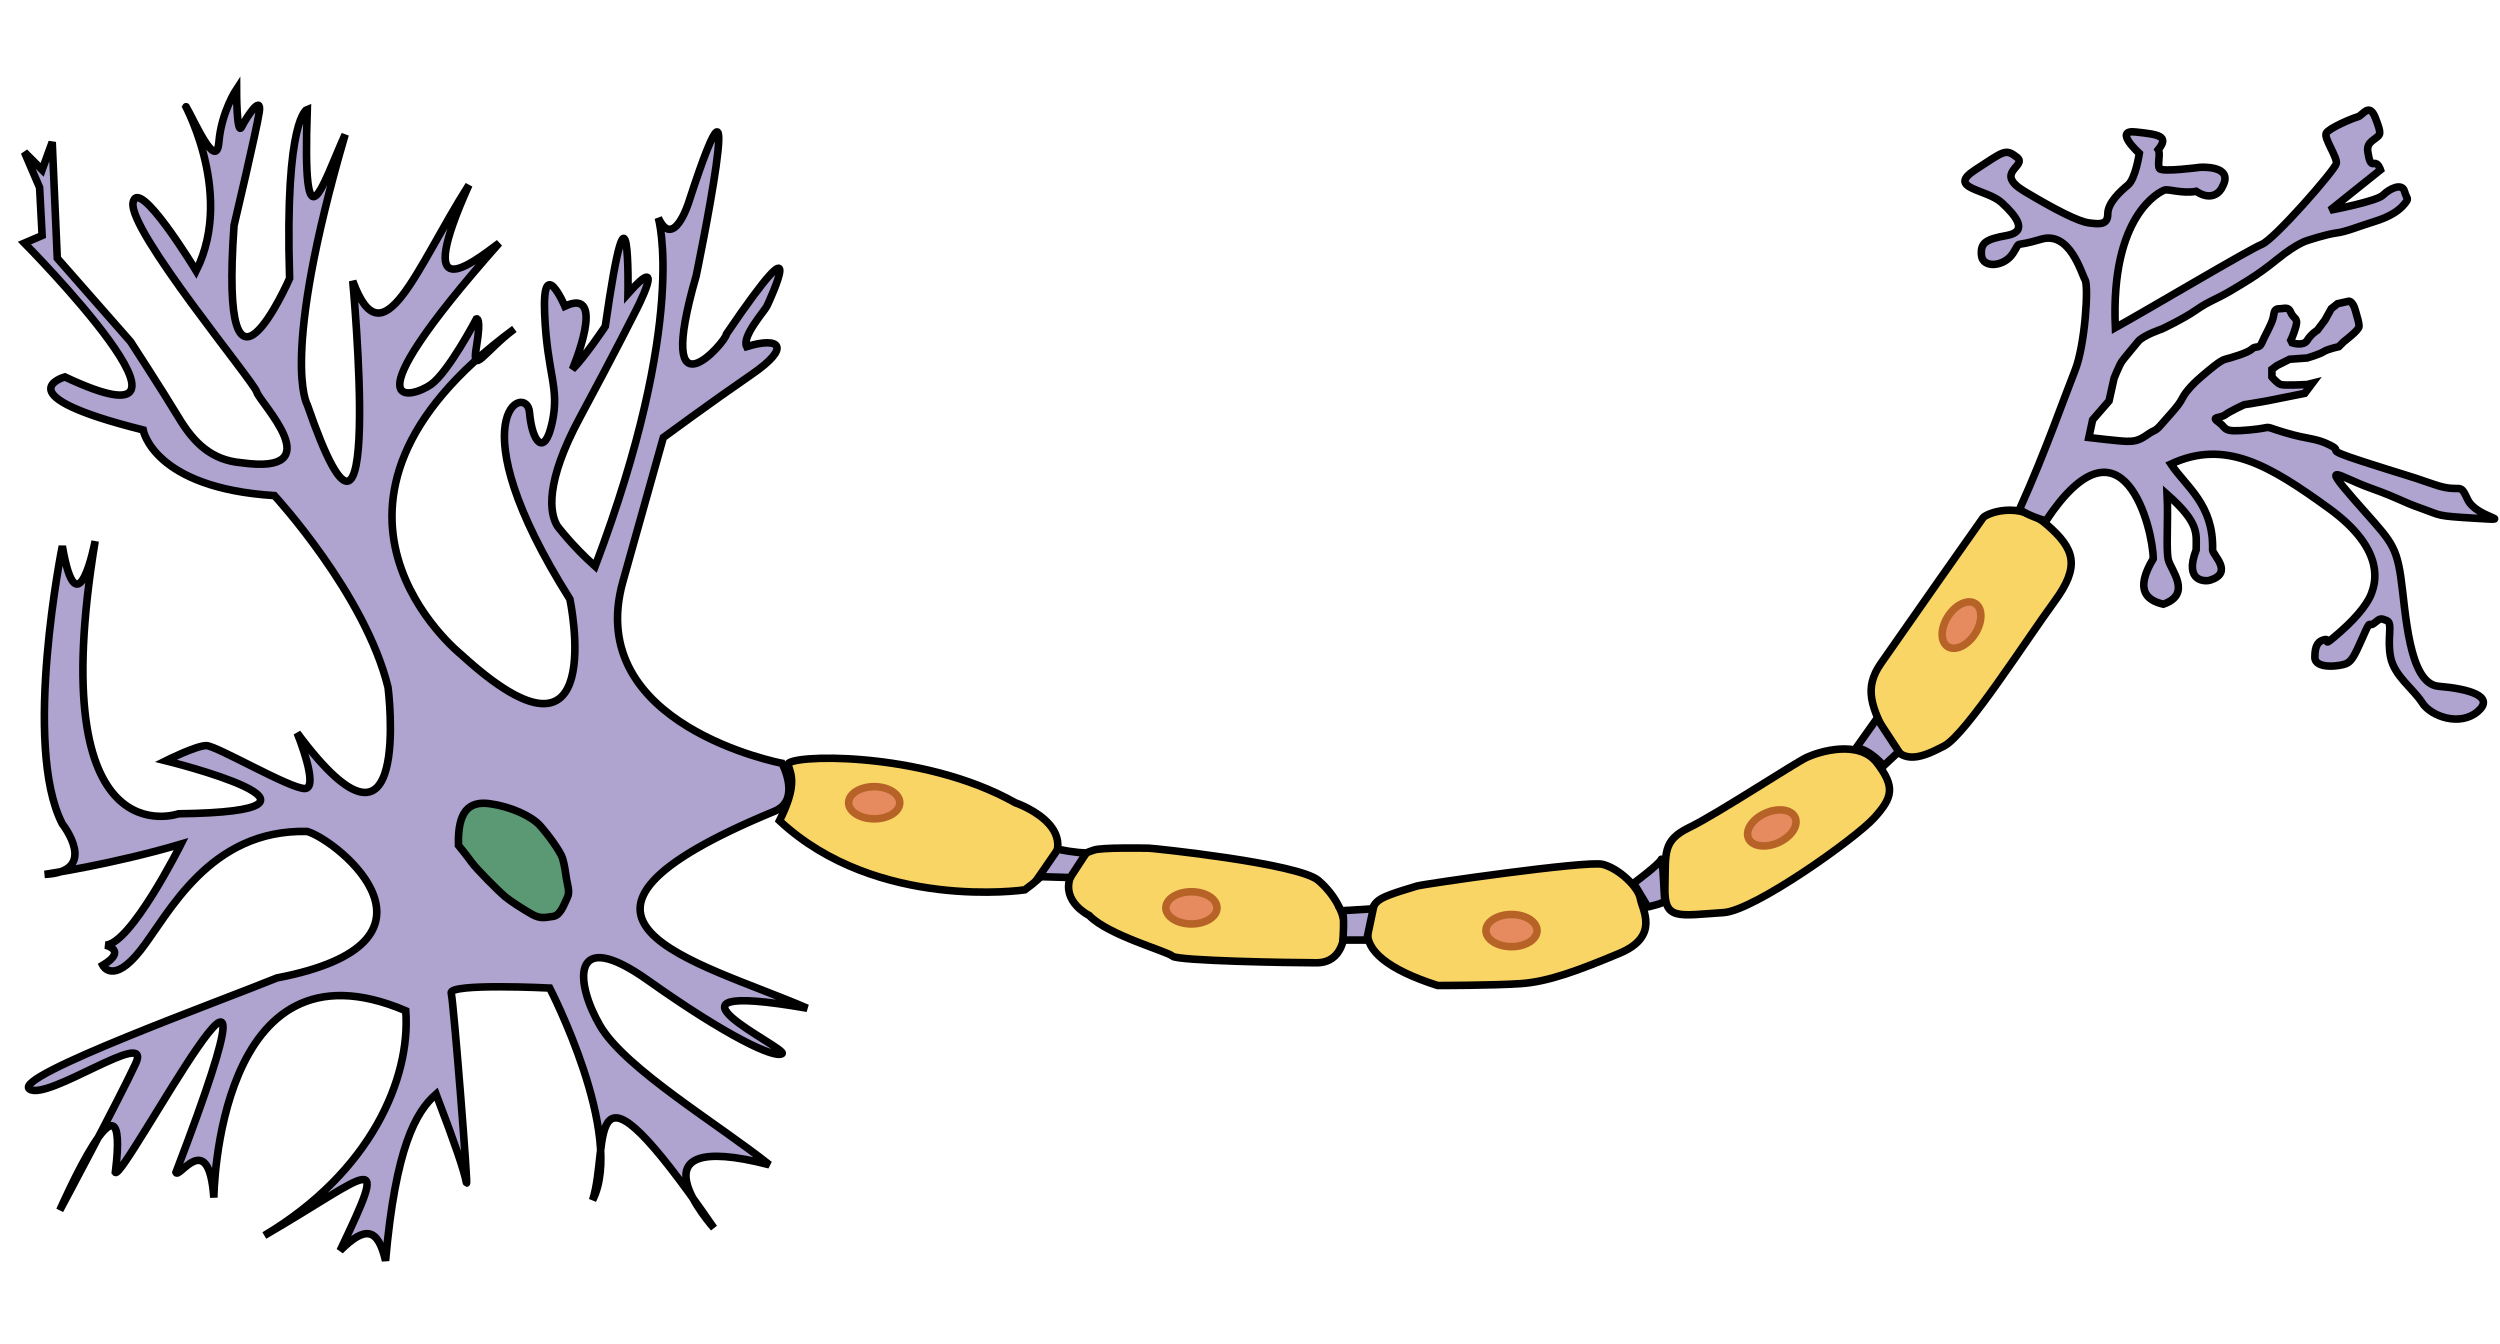 <?xml version="1.0" encoding="utf-8"?>
<svg version="1.0" width="399.821" height="214.98" viewBox="0 0 330 160" id="Layer_1" style="overflow:visible" xmlns="http://www.w3.org/2000/svg">
  <path d="M 102.226 98.368 C 105.832 96.877 103.226 92.035 103.226 92.035 C 103.226 92.035 76.893 87.035 82.226 68.035 C 87.559 49.035 87.559 49.035 87.559 49.035 C 87.559 49.035 93.892 44.367 99.226 40.701 C 104.56 37.035 102.893 35.702 98.559 37.035 C 97.892 35.701 100.892 32.368 101.226 31.702 C 101.559 31.034 107.226 18.701 95.893 35.368 C 95.893 36.368 86.226 47.368 91.893 27.702 C 91.893 27.702 99.226 -7.632 90.893 18.034 C 90.893 18.034 88.893 24.368 86.893 20.034 C 86.893 20.034 90.893 33.369 78.56 66.035 C 75.56 63.368 73.56 60.701 73.56 60.701 C 72.56 59.035 71.893 55.035 76.56 46.368 C 81.227 37.701 83.893 32.368 83.893 32.368 C 83.893 32.368 88.226 24.034 82.893 30.034 C 82.893 30.034 83.226 11.035 79.893 34.368 C 79.893 34.368 77.227 38.369 75.56 40.035 C 75.56 40.035 80.227 29.035 74.56 31.702 C 74.56 31.702 71.56 24.702 71.893 32.702 C 72.226 40.701 73.893 42.369 72.893 47.035 C 71.893 51.701 70.226 49.701 69.893 45.701 C 69.56 41.701 59.893 46.035 75.226 70.368 C 75.226 70.368 80.559 95.701 60.893 77.701 C 60.893 77.701 36.226 58.034 67.893 34.701 C 63.893 37.701 62.226 41.036 62.893 37.035 C 63.56 33.034 62.893 33.368 62.893 33.368 C 62.893 33.368 59.226 40.369 56.893 42.035 C 54.56 43.701 45.226 46.702 65.893 23.368 C 61.893 26.368 54.56 32.035 61.893 15.701 C 54.893 26.701 50.56 39.368 46.56 28.368 C 46.56 28.368 50.893 74.7 40.56 44.701 C 40.56 44.701 36.893 38.701 45.56 9.034 C 42.56 15.701 39.893 25.034 40.56 5.701 C 40.56 5.701 37.56 6.701 38.227 28.034 C 38.227 28.034 28.894 49.368 30.894 21.034 C 30.894 21.034 33.894 8.368 34.227 6.034 C 34.56 3.7 32.56 6.701 31.894 8.034 C 31.228 9.367 31.227 3.034 31.227 3.034 C 31.227 3.034 29.227 6.034 28.894 10.034 C 28.561 14.034 25.561 7.034 24.561 5.367 C 23.561 3.7 31.227 16.367 25.894 27.033 C 25.894 27.033 18.228 14.367 17.561 18.033 C 16.894 21.7 33.561 41.701 33.894 43.034 C 34.227 44.367 43.894 54.034 31.894 52.367 C 27.894 52.034 25.561 49.7 23.561 46.367 C 21.561 43.034 17.228 36.367 17.228 36.367 L 7.561 25.367 L 6.893 10.034 L 5.56 13.701 L 3.227 11.368 L 5.227 16.035 L 5.56 22.368 L 3.227 23.368 C 3.227 23.368 31.227 51.702 8.56 41.035 C 8.56 41.035 0.226 43.369 18.893 48.035 C 18.893 48.035 20.226 55.701 36.226 56.701 C 36.226 56.701 48.226 69.702 51.226 82.035 C 51.226 82.035 54.559 108.702 39.226 88.035 C 39.226 88.035 42.226 95.368 40.226 95.368 C 38.226 95.368 28.559 89.701 27.226 89.701 C 25.893 89.701 21.893 91.701 21.893 91.701 C 21.893 91.701 48.893 98.367 23.56 98.701 C 23.56 98.701 5.56 105.034 12.56 62.701 C 12.56 62.701 10.227 75.035 8.227 63.368 C 8.227 63.368 2.894 89.702 8.227 100.035 C 8.227 100.035 13.227 106.367 5.894 106.701 C 5.894 106.701 14.894 105.367 23.894 102.701 C 23.894 102.701 17.227 116.035 13.894 116.035 C 13.894 116.035 16.894 116.701 13.561 118.701 C 13.561 118.701 14.894 121.367 18.561 116.701 C 22.228 112.035 27.561 100.702 40.561 101.035 C 44.894 102.368 60.894 115.701 36.561 120.368 C 29.228 123.368 1.561 133.369 3.894 135.035 C 6.227 136.701 20.227 126.701 17.894 131.701 C 15.561 136.701 7.894 151.035 7.894 151.035 C 7.894 151.035 17.227 129.702 15.227 146.035 C 16.227 147.368 40.56 100.702 23.227 146.035 C 23.56 147.035 27.56 140.034 28.227 149.368 C 28.227 149.368 28.56 114.036 53.56 124.702 C 54.227 133.702 48.893 146.034 34.893 154.368 C 49.226 146.035 51.56 142.368 44.893 156.368 C 48.226 153.035 49.893 153.369 50.893 157.702 C 52.226 142.702 54.893 138.036 57.56 135.702 C 60.227 142.702 61.227 145.701 61.56 147.368 C 61.893 149.035 59.893 123.701 59.56 122.368 C 59.227 121.035 72.56 121.702 72.56 121.702 C 72.56 121.702 82.56 141.036 78.227 149.702 C 80.56 142.368 76.56 127.701 94.227 153.368 C 94.227 153.368 82.227 140.035 101.56 145.035 C 94.893 139.702 82.56 132.369 79.227 126.702 C 75.894 121.035 75.227 113.369 85.56 120.702 C 95.893 128.035 102.227 131.034 103.227 130.368 C 104.227 129.702 83.56 120.368 106.56 124.368 C 91.893 118.035 67.56 112.701 102.226 98.368 Z" id="path3" style="fill:#afa3cf;stroke:#000000"/>
  <path d="M 60.518 102.868 C 60.393 98.368 61.893 96.993 64.643 97.368 C 67.393 97.743 70.143 98.993 71.268 100.243 C 72.393 101.493 74.018 103.743 74.268 104.618 C 74.518 105.493 74.643 106.368 74.768 107.243 C 74.893 108.118 75.268 108.993 74.893 109.743 C 74.518 110.493 74.018 112.118 73.018 112.243 C 72.018 112.368 71.393 112.618 70.268 111.993 C 69.143 111.368 67.393 110.243 66.643 109.618 C 65.893 108.993 62.893 105.993 62.268 105.118 C 61.643 104.243 60.518 102.868 60.518 102.868 Z" id="path5" style="fill:#5b9974;stroke:#000000"/>
  <path d="M 102.893 99.618 C 105.143 95.118 104.518 93.618 104.018 92.243 C 103.518 90.868 121.643 90.243 134.018 97.243 C 134.018 97.243 145.768 101.243 135.268 108.743 C 135.268 108.743 115.768 111.618 102.893 99.618 Z" id="path7" style="fill:#f9d566;stroke:#000000"/>
  <path d="M 143.768 112.118 C 143.768 112.118 140.143 110.368 141.268 107.118 C 142.393 103.868 143.393 103.868 144.393 103.493 C 145.393 103.118 151.143 103.243 151.643 103.243 C 152.143 103.243 171.393 105.243 174.018 107.493 C 176.643 109.743 177.518 112.493 177.518 113.618 C 177.518 114.743 177.268 118.368 173.768 118.368 C 170.268 118.368 155.393 118.118 154.768 117.493 C 154.143 116.868 146.268 114.743 143.768 112.118 Z" id="path9" style="fill:#f9d566;stroke:#000000"/>
  <path d="M 189.768 121.368 C 183.143 119.243 180.268 116.743 180.518 114.118 C 180.768 111.493 181.268 110.493 182.393 109.868 C 183.518 109.243 186.268 108.493 187.018 108.243 C 187.768 107.993 209.393 104.868 211.518 105.368 C 213.643 105.868 216.268 108.368 216.518 109.868 C 216.768 111.368 219.143 114.868 213.768 117.118 C 208.393 119.368 204.393 120.868 200.768 121.118 C 197.143 121.368 189.768 121.368 189.768 121.368 Z" id="path11" style="fill:#f9d566;stroke:#000000"/>
  <path d="M 227.518 111.743 C 221.509 112.119 219.643 112.868 219.768 108.368 C 219.893 103.868 219.393 102.243 223.018 100.493 C 226.643 98.743 236.893 91.993 238.518 91.243 C 240.143 90.493 245.393 88.868 247.768 91.993 C 250.143 95.118 249.893 96.493 247.393 99.243 C 244.893 101.993 231.518 111.493 227.518 111.743 Z" id="path13" style="fill:#f9d566;stroke:#000000"/>
  <path d="M 249.393 89.118 C 246.953 84.586 246.018 82.118 248.268 78.868 C 250.518 75.618 261.393 60.118 261.768 59.618 C 262.143 59.118 266.393 57.243 270.143 60.493 C 273.893 63.743 274.643 65.993 271.143 70.743 C 267.643 75.493 259.518 88.243 256.643 89.743 C 253.768 91.243 251.143 92.368 249.393 89.118 Z" id="path15" style="fill:#f9d566;stroke:#000000"/>
  <ellipse cx="115.393" cy="97.243" rx="3.375" ry="2.125" id="ellipse17" style="fill:#e68b60;stroke:#b76328"/>
  <ellipse cx="157.268" cy="111.118" rx="3.375" ry="2.125" id="ellipse19" style="fill:#e68b60;stroke:#b76328"/>
  <ellipse cx="199.518" cy="114.118" rx="3.375" ry="2.125" id="ellipse21" style="fill:#e68b60;stroke:#b76328"/>
  <ellipse cx="258.5" cy="134.214" rx="3.375" ry="2.125" transform="matrix(0.912, -0.41, 0.41, 0.912, -56.9, 84.149)" id="ellipse23" style="fill:#e68b60;stroke:#b76328"/>
  <ellipse cx="283.625" cy="107.464" rx="3.375" ry="2.125" transform="matrix(0.542, -0.84, 0.84, 0.542, 14.926, 253.793)" id="ellipse25" style="fill:#e68b60;stroke:#b76328"/>
  <path d="M 139.643 103.368 C 141.893 103.868 143.393 103.868 143.393 103.868 L 141.268 107.118 L 137.143 106.993 L 139.643 103.368 Z" id="path27" style="fill:#afa3cf;stroke:#000000"/>
  <path d="M 177.143 111.493 L 181.268 111.243 L 180.393 115.368 L 177.268 115.368 C 177.268 115.368 177.518 111.993 177.143 111.493 Z" id="path29" style="fill:#afa3cf;stroke:#000000"/>
  <path d="M 215.643 107.868 C 215.643 107.868 219.018 105.368 219.268 104.743 C 219.518 104.118 219.643 109.743 219.768 110.118 C 219.893 110.493 217.518 110.993 217.518 110.993 L 215.643 107.868 Z" id="path31" style="fill:#afa3cf;stroke:#000000"/>
  <path d="M 245.018 89.993 L 247.768 86.118 L 250.643 90.493 L 248.643 92.368 C 248.643 92.368 246.893 90.243 245.018 89.993 Z" id="path33" style="fill:#afa3cf;stroke:#000000"/>
  <path d="M 266.56 58.535 C 266.601 58.445 266.642 58.355 266.683 58.265 C 269.958 51.014 272.577 43.493 273.893 40.201 C 275.226 36.868 275.726 29.035 275.226 28.201 C 274.726 27.367 273.226 21.701 269.393 22.868 C 265.56 24.035 266.892 22.868 265.726 24.701 C 264.56 26.534 261.727 26.701 261.56 25.034 C 261.393 23.367 262.06 22.867 264.893 22.367 C 267.726 21.867 266.226 19.867 264.226 18.034 C 262.226 16.201 256.892 16.201 260.726 13.701 C 264.56 11.201 264.726 10.867 266.226 12.034 C 267.726 13.201 263.059 14.034 267.226 16.534 C 271.393 19.034 274.392 20.534 275.726 20.701 C 277.06 20.868 278.226 21.034 278.226 19.534 C 278.226 18.034 279.893 16.534 280.893 15.701 C 281.893 14.868 282.393 11.534 282.393 11.534 C 282.393 11.534 278.893 8.368 281.893 8.701 C 284.893 9.034 286.393 9.201 284.893 11.034 C 285.226 11.534 284.727 13.034 285.06 13.534 C 285.393 14.034 290.393 13.368 290.393 13.368 C 290.393 13.368 294.893 13.035 293.393 15.868 C 293.06 16.701 291.893 17.868 289.893 16.535 C 288.06 16.868 286.226 16.202 285.726 16.368 C 285.226 16.534 278.559 19.535 279.226 34.535 C 283.726 32.035 296.894 24.201 298.56 23.535 C 300.226 22.869 308.226 13.702 308.393 12.868 C 308.56 12.034 306.727 9.535 307.06 8.868 C 307.393 8.201 310.559 6.868 311.226 6.701 C 311.893 6.534 312.727 4.701 313.56 6.868 C 314.393 9.035 314.227 9.035 313.56 9.535 C 312.893 10.035 312.394 10.368 312.56 11.368 C 312.726 12.368 312.893 13.035 313.393 12.868 C 313.893 12.701 314.226 13.701 314.226 13.701 L 307.56 19.034 C 307.56 19.034 313.727 17.867 314.56 17.034 C 315.393 16.201 317.06 15.367 317.393 16.534 C 317.726 17.701 318.06 17.368 317.393 18.201 C 316.726 19.034 315.56 19.867 313.393 20.534 C 311.226 21.201 309.726 21.867 308.393 22.034 C 307.06 22.201 304.56 23.034 304.56 23.034 C 304.56 23.034 303.227 23.367 300.56 25.534 C 297.893 27.701 296.06 28.701 294.393 29.701 C 292.726 30.701 291.56 31.034 289.893 32.201 C 288.226 33.368 285.393 34.701 285.393 34.701 C 285.393 34.701 282.892 35.535 282.226 36.368 C 281.56 37.201 280.394 38.535 280.06 39.035 C 279.726 39.535 279.06 41.201 279.06 41.201 L 278.393 44.201 L 276.226 46.701 L 275.726 49.035 C 275.726 49.035 279.892 49.535 280.726 49.535 C 281.56 49.535 282.226 49.534 283.393 48.701 C 284.56 47.868 284.393 48.367 285.393 47.201 C 286.393 46.035 287.56 44.868 288.06 43.868 C 288.56 42.868 289.726 41.701 290.726 40.868 C 291.726 40.035 293.059 38.867 293.726 38.701 C 294.393 38.535 296.726 37.868 297.226 37.368 C 297.726 36.868 298.227 37.369 298.56 36.535 C 298.893 35.701 299.894 34.035 300.06 33.202 C 300.226 32.369 300.226 32.035 300.893 32.035 C 301.56 32.035 302.06 31.702 302.393 32.535 C 302.726 33.368 303.394 33.202 303.06 34.368 C 302.726 35.534 302.393 36.201 302.393 36.201 L 302.56 36.535 C 302.56 36.535 304.06 37.034 304.56 36.201 C 305.06 35.368 305.893 34.868 305.893 34.868 L 306.893 33.535 L 307.726 32.035 L 308.56 31.368 L 310.06 31.035 C 310.06 31.035 310.56 31.035 310.893 32.202 C 311.226 33.369 311.393 33.869 311.393 34.369 C 311.393 34.869 309.393 36.369 309.393 36.369 L 308.726 37.036 C 308.726 37.036 307.226 37.368 306.726 37.702 C 306.226 38.036 304.56 38.536 304.56 38.536 L 302.226 38.702 L 300.56 39.536 L 299.893 40.036 L 299.893 41.036 C 299.893 41.036 300.56 41.87 301.06 42.036 C 301.56 42.202 304.56 42.036 304.56 42.036 L 305.226 41.869 L 304.226 43.202 L 300.893 43.869 C 300.893 43.869 300.059 44.035 299.226 44.202 C 298.393 44.369 296.226 44.702 296.226 44.702 C 296.226 44.702 294.392 45.536 293.726 46.036 C 293.06 46.536 291.726 46.203 292.893 47.036 C 294.06 47.869 293.226 48.37 296.893 48.036 C 300.56 47.702 298.227 47.369 301.56 48.369 C 304.893 49.369 305.56 49.036 307.56 50.036 C 309.56 51.036 306.226 50.368 311.893 52.202 C 317.56 54.036 317.392 53.868 321.226 55.202 C 325.06 56.536 324.559 54.702 325.726 57.202 C 326.893 59.702 332.393 60.035 326.893 59.702 C 321.393 59.369 322.394 59.369 319.56 58.369 C 316.726 57.369 317.06 57.202 312.893 55.702 C 308.726 54.202 306.226 52.035 310.726 57.202 C 315.226 62.369 316.226 62.869 316.893 67.369 C 317.56 71.869 317.893 81.536 321.893 81.869 C 325.893 82.202 329.394 83.202 327.06 85.202 C 324.726 87.202 320.892 85.87 319.726 84.036 C 318.56 82.202 316.06 80.536 315.56 78.036 C 315.06 75.536 315.894 73.535 315.06 73.202 C 314.226 72.869 314.226 72.87 313.393 73.536 C 312.56 74.202 313.06 72.702 311.893 75.369 C 310.726 78.036 310.392 78.536 309.726 78.869 C 309.06 79.202 305.56 79.703 305.56 78.036 C 305.56 76.369 306.06 75.868 306.893 75.702 C 307.726 75.536 306.226 77.035 308.893 74.702 C 311.56 72.369 312.727 70.536 313.06 69.536 C 313.393 68.536 315.226 64.036 307.393 58.369 C 299.56 52.702 293.727 49.203 286.56 52.536 C 288.56 55.536 292.227 57.869 292.06 63.869 C 292.06 64.536 294.892 66.869 291.726 67.869 C 291.226 68.036 288.226 68.202 289.893 63.869 C 289.893 61.702 290.394 60.37 286.06 56.536 C 286.226 60.202 285.892 63.868 286.226 65.202 C 286.56 66.536 289.394 69.703 285.56 71.036 C 283.393 70.536 281.726 69.203 284.226 65.036 C 284.226 61.202 280.227 44.703 270.06 60.036 C 267.726 59.368 266.56 58.535 266.56 58.535 Z" id="path35" style="fill:#afa3cf;stroke:#000000"/>
  <path id="path37" style="fill:#afa3cf;stroke:#000000"/>
</svg>